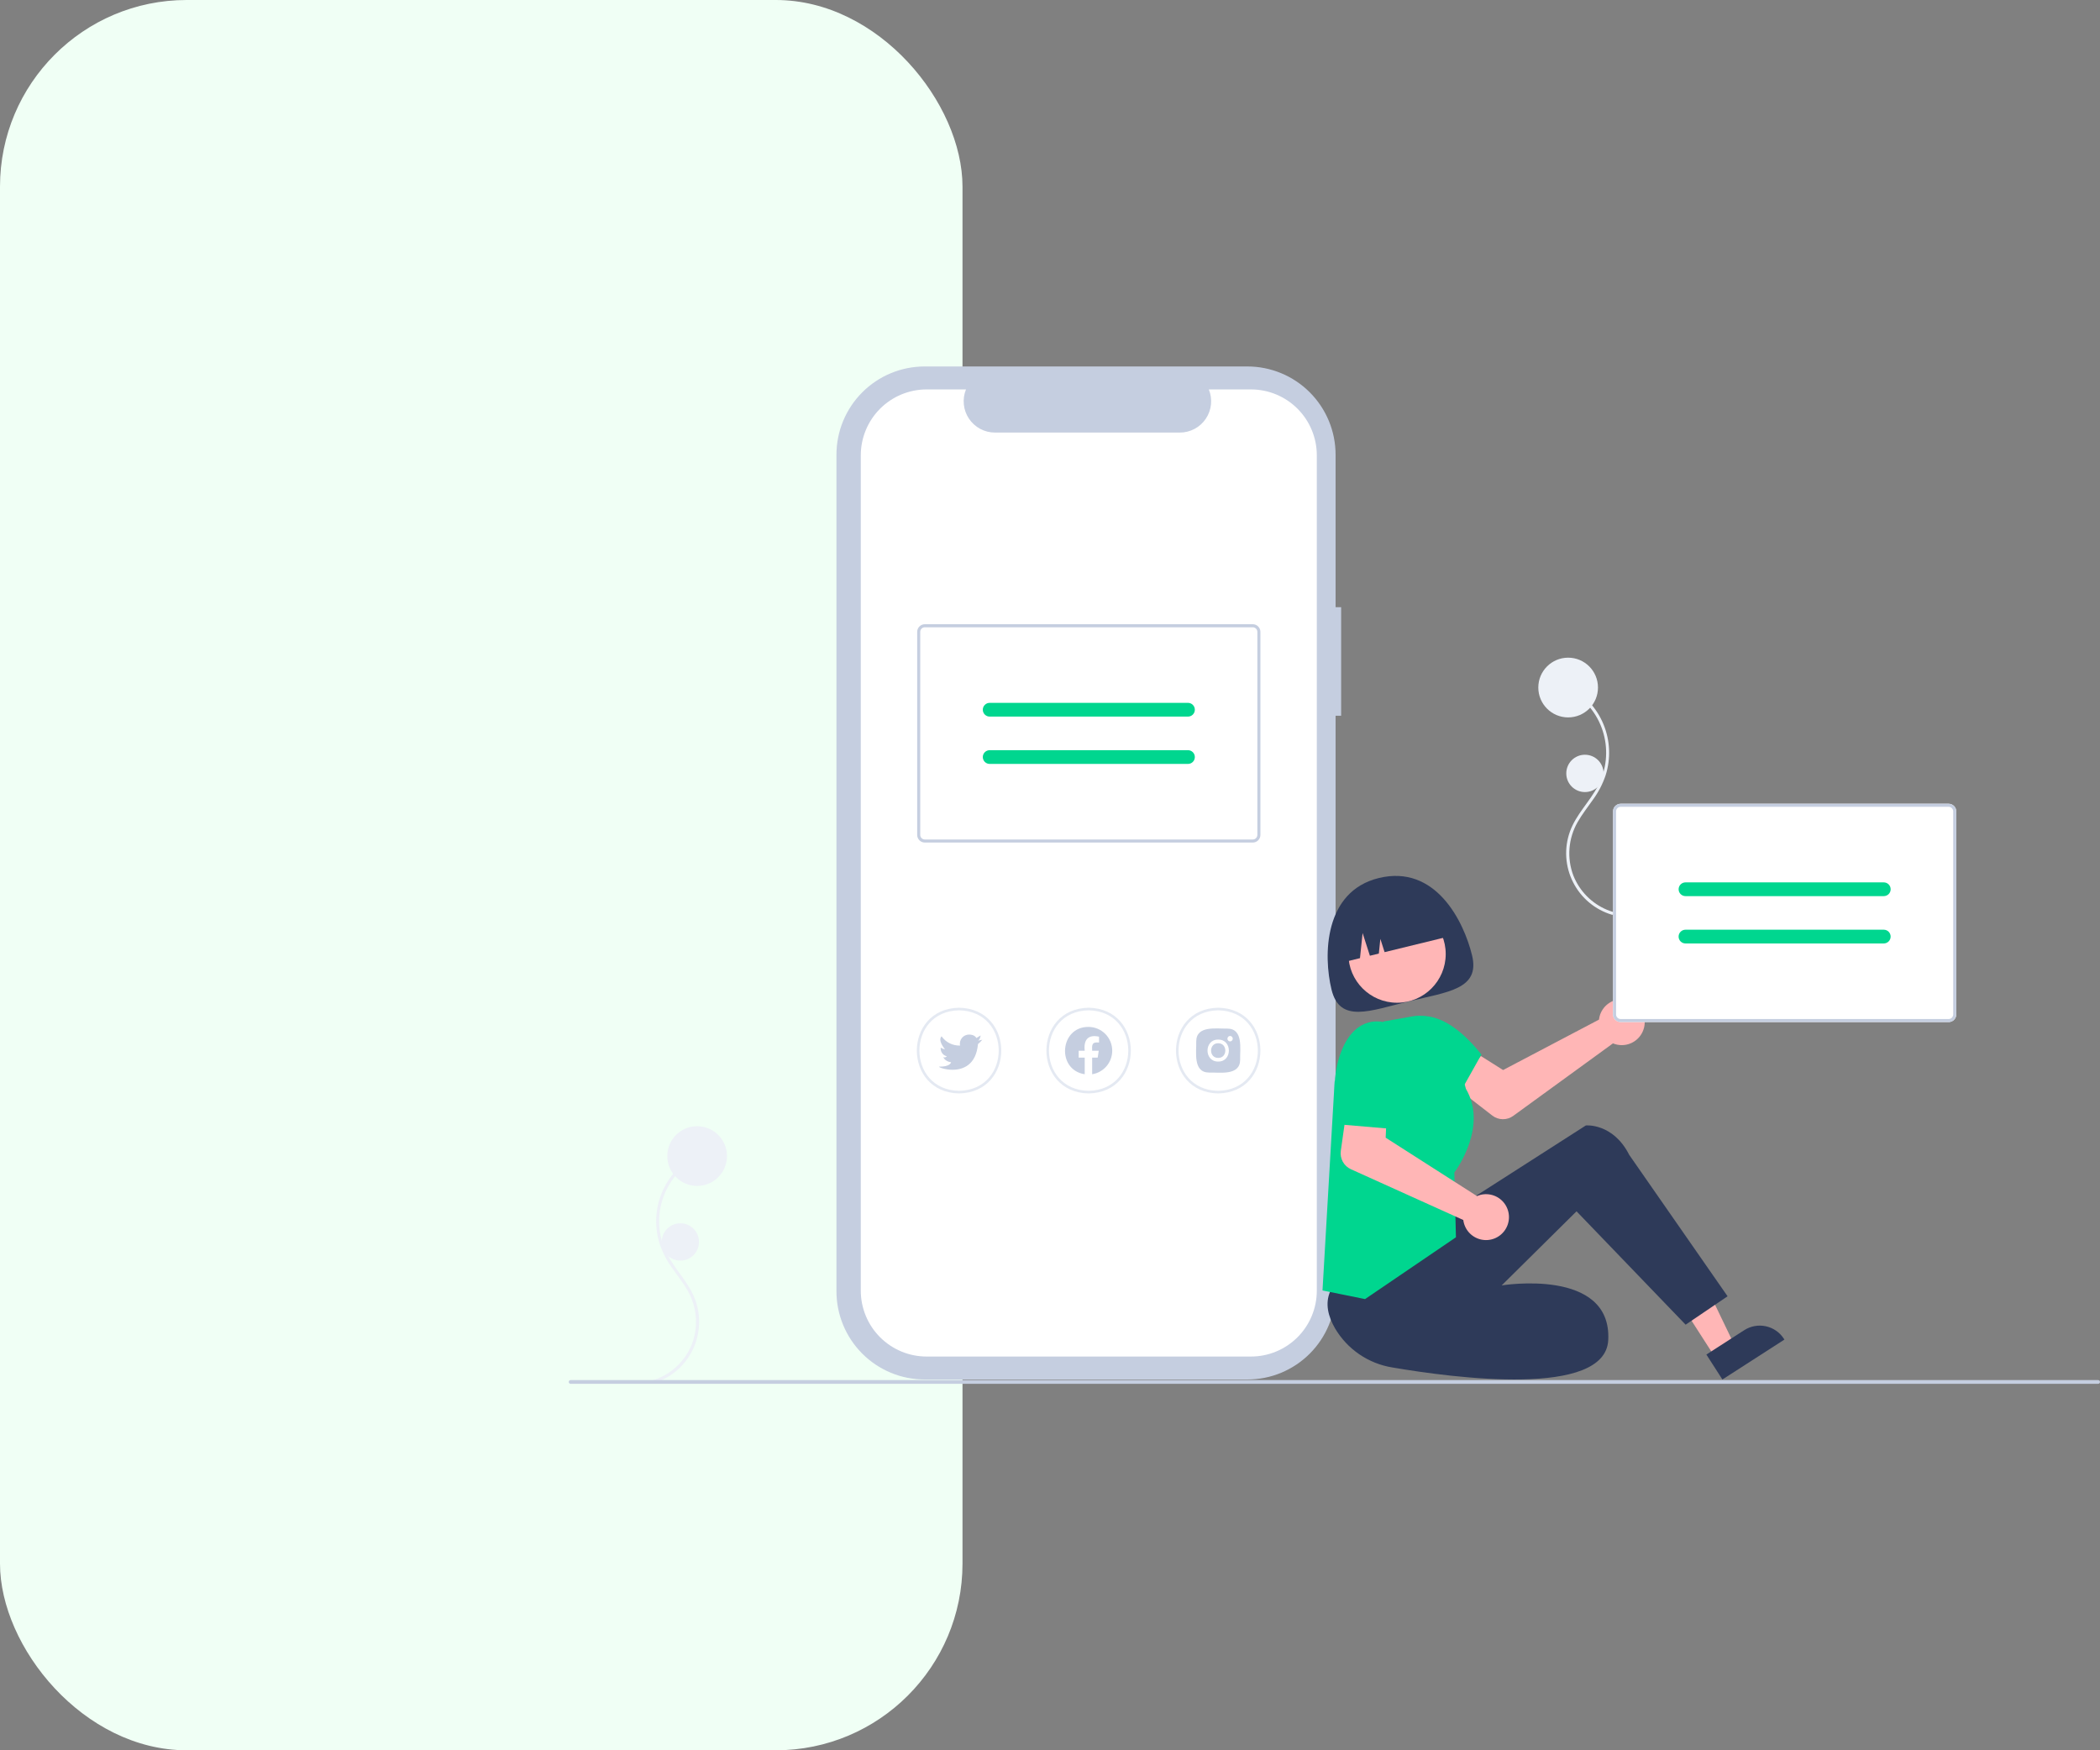 <svg width="270" height="225" viewBox="0 0 270 225" fill="none" xmlns="http://www.w3.org/2000/svg">
<rect x="0" y="0" width="270" height="225" fill="#808080" stroke="none"/>
<rect width="123.75" height="225" rx="24" fill="#F0FFF5"/>
<g clip-path="url(#clip0_354_2858)">
<path d="M84.004 177.823C85.076 177.502 86.071 176.967 86.93 176.25C87.788 175.532 88.492 174.647 88.997 173.649C89.503 172.651 89.801 171.56 89.872 170.443C89.943 169.326 89.787 168.206 89.412 167.151C88.62 164.917 86.828 163.27 85.759 161.188C84.712 159.145 84.467 156.784 85.073 154.57C85.68 152.356 87.092 150.45 89.033 149.226C89.256 149.085 89.485 148.953 89.72 148.832C89.941 148.717 89.745 148.382 89.524 148.497C87.521 149.537 85.95 151.253 85.089 153.34C84.227 155.427 84.13 157.751 84.816 159.903C85.194 161.02 85.74 162.072 86.436 163.023C87.105 163.98 87.837 164.898 88.415 165.916C89.008 166.951 89.365 168.104 89.459 169.293C89.553 170.483 89.382 171.678 88.958 172.793C88.566 173.777 87.982 174.673 87.239 175.427C86.496 176.182 85.611 176.781 84.634 177.188C84.394 177.288 84.149 177.373 83.901 177.449C83.853 177.464 83.813 177.497 83.789 177.541C83.764 177.585 83.759 177.637 83.772 177.685C83.785 177.734 83.817 177.775 83.86 177.801C83.904 177.827 83.955 177.834 84.004 177.823L84.004 177.823Z" fill="#EDF1F7"/>
<path d="M89.632 152.454C91.751 152.454 93.469 150.735 93.469 148.615C93.469 146.494 91.751 144.775 89.632 144.775C87.513 144.775 85.796 146.494 85.796 148.615C85.796 150.735 87.513 152.454 89.632 152.454Z" fill="#EDF1F7"/>
<path d="M87.474 162.053C88.799 162.053 89.872 160.978 89.872 159.653C89.872 158.328 88.799 157.253 87.474 157.253C86.15 157.253 85.076 158.328 85.076 159.653C85.076 160.978 86.15 162.053 87.474 162.053Z" fill="#EDF1F7"/>
<path d="M207.247 117.591C206.175 117.271 205.18 116.736 204.321 116.018C203.463 115.301 202.759 114.416 202.254 113.417C201.748 112.419 201.45 111.328 201.379 110.211C201.308 109.094 201.464 107.974 201.84 106.92C202.631 104.685 204.423 103.038 205.492 100.956C206.539 98.914 206.784 96.553 206.178 94.339C205.571 92.125 204.159 90.218 202.218 88.995C201.995 88.853 201.766 88.722 201.531 88.601C201.31 88.485 201.506 88.15 201.727 88.266C203.73 89.306 205.301 91.021 206.162 93.108C207.024 95.195 207.121 97.52 206.435 99.672C206.058 100.788 205.511 101.84 204.814 102.791C204.146 103.749 203.414 104.667 202.836 105.684C202.243 106.719 201.886 107.873 201.792 109.062C201.698 110.251 201.869 111.447 202.293 112.562C202.685 113.546 203.269 114.441 204.012 115.196C204.754 115.95 205.64 116.549 206.617 116.957C206.857 117.056 207.102 117.142 207.35 117.217C207.398 117.232 207.438 117.265 207.462 117.31C207.486 117.354 207.492 117.406 207.479 117.454C207.466 117.503 207.434 117.544 207.391 117.57C207.347 117.595 207.296 117.603 207.247 117.591H207.247Z" fill="#EDF1F7"/>
<path d="M201.619 92.223C203.738 92.223 205.455 90.504 205.455 88.383C205.455 86.263 203.738 84.544 201.619 84.544C199.5 84.544 197.782 86.263 197.782 88.383C197.782 90.504 199.5 92.223 201.619 92.223Z" fill="#EDF1F7"/>
<path d="M203.777 101.821C205.101 101.821 206.175 100.747 206.175 99.422C206.175 98.096 205.101 97.022 203.777 97.022C202.452 97.022 201.379 98.096 201.379 99.422C201.379 100.747 202.452 101.821 203.777 101.821Z" fill="#EDF1F7"/>
<path d="M172.433 78.056H171.718V58.454C171.718 56.965 171.425 55.489 170.855 54.113C170.285 52.736 169.45 51.486 168.397 50.432C167.345 49.379 166.095 48.543 164.719 47.973C163.344 47.403 161.87 47.109 160.381 47.109H118.881C115.874 47.109 112.99 48.305 110.864 50.432C108.738 52.56 107.544 55.445 107.544 58.454V165.991C107.544 167.48 107.837 168.956 108.407 170.332C108.977 171.709 109.812 172.959 110.864 174.013C111.917 175.066 113.167 175.902 114.542 176.472C115.918 177.042 117.392 177.336 118.881 177.336H160.381C163.388 177.336 166.271 176.14 168.397 174.013C170.523 171.885 171.718 168.999 171.718 165.991V92.009H172.433V78.056Z" fill="#C5CEE0"/>
<path d="M160.838 50.061H155.421C155.67 50.672 155.765 51.335 155.698 51.992C155.631 52.649 155.403 53.279 155.035 53.826C154.667 54.374 154.17 54.823 153.588 55.134C153.006 55.444 152.357 55.606 151.697 55.606H127.922C127.263 55.606 126.613 55.444 126.031 55.134C125.449 54.823 124.952 54.374 124.584 53.826C124.216 53.279 123.988 52.649 123.921 51.992C123.854 51.335 123.949 50.672 124.198 50.061H119.138C118.027 50.061 116.926 50.28 115.898 50.706C114.871 51.132 113.938 51.756 113.152 52.542C112.366 53.329 111.742 54.263 111.317 55.291C110.891 56.319 110.672 57.421 110.672 58.533V165.912C110.672 167.024 110.891 168.126 111.317 169.154C111.742 170.182 112.366 171.116 113.152 171.903C113.938 172.689 114.871 173.313 115.898 173.739C116.926 174.165 118.027 174.384 119.138 174.384H160.838C161.95 174.384 163.051 174.165 164.078 173.739C165.105 173.313 166.039 172.689 166.825 171.903C167.611 171.116 168.235 170.182 168.66 169.154C169.086 168.126 169.305 167.024 169.305 165.912V58.533C169.305 57.421 169.086 56.319 168.66 55.291C168.235 54.263 167.611 53.329 166.825 52.542C166.039 51.756 165.105 51.132 164.078 50.706C163.051 50.28 161.95 50.061 160.838 50.061Z" fill="white"/>
<path d="M156.625 140.562C149.388 140.432 149.39 129.671 156.625 129.542C163.861 129.672 163.86 140.433 156.625 140.562Z" fill="white"/>
<path d="M156.625 140.562C149.388 140.432 149.39 129.671 156.625 129.542C163.861 129.672 163.86 140.433 156.625 140.562ZM156.625 129.876C149.827 129.998 149.828 140.107 156.625 140.228C163.423 140.106 163.422 129.997 156.625 129.876Z" fill="#E4E9F2"/>
<path d="M157.801 132.228C156.443 132.267 153.804 131.781 153.802 133.876C153.841 135.234 153.356 137.876 155.449 137.877C156.806 137.838 159.446 138.324 159.447 136.229C159.408 134.871 159.894 132.229 157.801 132.228Z" fill="#C5CEE0"/>
<path d="M158.154 133.876C158.062 133.873 157.975 133.834 157.911 133.768C157.847 133.703 157.812 133.614 157.812 133.522C157.812 133.431 157.848 133.343 157.912 133.277C157.976 133.211 158.064 133.173 158.155 133.171C158.247 133.174 158.334 133.212 158.398 133.278C158.462 133.344 158.497 133.432 158.497 133.524C158.497 133.616 158.461 133.704 158.397 133.77C158.333 133.835 158.245 133.873 158.154 133.876Z" fill="white"/>
<path d="M156.625 134.111C157.846 134.093 157.846 136.012 156.625 135.994C155.404 136.011 155.404 134.093 156.625 134.111ZM156.625 133.64C154.794 133.613 154.794 136.491 156.625 136.464C158.456 136.491 158.456 133.613 156.625 133.64Z" fill="white"/>
<path d="M123.308 140.562C116.071 140.432 116.072 129.671 123.308 129.542C130.544 129.672 130.543 140.433 123.308 140.562Z" fill="white"/>
<path d="M123.308 140.562C116.071 140.432 116.072 129.671 123.308 129.542C130.544 129.672 130.543 140.433 123.308 140.562ZM123.308 129.876C116.51 129.998 116.511 140.107 123.308 140.228C130.105 140.106 130.104 129.997 123.308 129.876Z" fill="#E4E9F2"/>
<path d="M126.297 133.662C126.126 133.862 125.94 134.048 125.74 134.22C125.493 136.909 123.815 137.52 122.467 137.52C121.499 137.52 120.7 137.205 120.727 137.118C122.164 137.152 122.287 136.561 122.287 136.561C121.452 136.438 121.284 135.892 121.284 135.892C121.359 135.932 121.446 135.942 121.528 135.922C121.61 135.901 121.682 135.851 121.729 135.781C121.484 135.725 121.269 135.579 121.125 135.373C120.981 135.167 120.919 134.915 120.951 134.665C121.111 134.782 121.299 134.855 121.496 134.878C121.396 134.755 120.552 133.744 121.06 133.22C121.327 133.599 121.683 133.906 122.097 134.113C122.512 134.321 122.971 134.422 123.434 134.409C123.399 134.238 123.403 134.062 123.444 133.893C123.485 133.723 123.564 133.565 123.674 133.43C123.783 133.295 123.922 133.185 124.079 133.11C124.235 133.034 124.407 132.994 124.581 132.993C125.361 132.993 125.529 133.44 125.529 133.44L126.086 133.105C126.075 133.105 126.019 133.662 125.74 133.774L126.297 133.662Z" fill="#C5CEE0"/>
<path d="M139.966 140.562C132.73 140.432 132.731 129.671 139.966 129.542C147.203 129.672 147.202 140.433 139.966 140.562Z" fill="white"/>
<path d="M139.966 140.562C132.73 140.432 132.731 129.671 139.966 129.542C147.203 129.672 147.201 140.433 139.966 140.562ZM139.966 129.876C133.168 129.998 133.169 140.107 139.966 140.228C146.764 140.106 146.763 129.997 139.966 129.876Z" fill="#E4E9F2"/>
<path d="M143 135.07C143 135.799 142.74 136.504 142.267 137.059C141.794 137.613 141.139 137.981 140.42 138.095V135.956H141.132L141.268 135.07H140.42C140.391 134.333 140.362 133.919 141.304 134.018V133.265C139.894 132.955 139.306 133.67 139.464 135.07H138.687V135.956H139.464V138.094C135.808 137.531 136.238 131.995 139.941 132.01C140.752 132.01 141.53 132.332 142.104 132.906C142.678 133.48 143 134.258 143 135.07V135.07Z" fill="#C5CEE0"/>
<path d="M161.072 108.31H118.904C118.644 108.31 118.395 108.206 118.211 108.023C118.027 107.839 117.924 107.589 117.924 107.329V81.225C117.924 80.965 118.027 80.716 118.211 80.532C118.395 80.348 118.644 80.244 118.904 80.244H161.072C161.332 80.244 161.582 80.348 161.765 80.532C161.949 80.716 162.053 80.965 162.053 81.225V107.329C162.053 107.589 161.949 107.839 161.765 108.023C161.582 108.206 161.332 108.31 161.072 108.31Z" fill="white"/>
<path d="M161.072 108.31H118.904C118.644 108.31 118.395 108.206 118.211 108.023C118.027 107.839 117.924 107.589 117.924 107.329V81.225C117.924 80.965 118.027 80.716 118.211 80.532C118.395 80.348 118.644 80.244 118.904 80.244H161.072C161.332 80.244 161.582 80.348 161.765 80.532C161.949 80.716 162.053 80.965 162.053 81.225V107.329C162.053 107.589 161.949 107.839 161.765 108.023C161.582 108.206 161.332 108.31 161.072 108.31ZM118.904 80.637C118.748 80.637 118.599 80.699 118.488 80.809C118.378 80.92 118.316 81.069 118.316 81.225V107.329C118.316 107.485 118.378 107.635 118.488 107.745C118.599 107.855 118.748 107.918 118.904 107.918H161.072C161.228 107.918 161.378 107.855 161.488 107.745C161.599 107.635 161.661 107.485 161.661 107.329V81.225C161.661 81.069 161.599 80.92 161.488 80.809C161.378 80.699 161.228 80.637 161.072 80.637H118.904Z" fill="#C5CEE0"/>
<path d="M152.737 92.118H127.24C127.006 92.118 126.783 92.024 126.618 91.859C126.453 91.693 126.36 91.469 126.36 91.235C126.36 91.001 126.453 90.777 126.618 90.612C126.783 90.446 127.006 90.353 127.24 90.352H152.737C152.853 90.352 152.968 90.374 153.075 90.418C153.183 90.463 153.281 90.528 153.363 90.61C153.445 90.692 153.51 90.789 153.555 90.897C153.599 91.004 153.622 91.119 153.622 91.235C153.622 91.352 153.599 91.467 153.555 91.574C153.51 91.681 153.445 91.779 153.363 91.861C153.281 91.943 153.183 92.008 153.075 92.052C152.968 92.096 152.853 92.119 152.737 92.118Z" fill="#00D68F"/>
<path d="M152.737 98.202H127.24C127.006 98.202 126.783 98.108 126.618 97.943C126.453 97.777 126.36 97.553 126.36 97.319C126.36 97.085 126.453 96.861 126.618 96.696C126.783 96.53 127.006 96.437 127.24 96.436H152.737C152.853 96.436 152.968 96.458 153.075 96.502C153.183 96.547 153.281 96.612 153.363 96.694C153.445 96.776 153.51 96.873 153.555 96.981C153.599 97.088 153.622 97.203 153.622 97.319C153.622 97.436 153.599 97.55 153.555 97.658C153.51 97.765 153.445 97.863 153.363 97.945C153.281 98.027 153.183 98.092 153.075 98.136C152.968 98.18 152.853 98.203 152.737 98.202Z" fill="#00D68F"/>
<path d="M205.673 130.614C205.632 130.765 205.604 130.918 205.587 131.072L193.255 137.554L190.391 135.749L187.105 139.718L191.864 143.405C192.248 143.703 192.719 143.868 193.205 143.876C193.691 143.883 194.167 143.733 194.56 143.447L207.382 134.126C207.935 134.356 208.544 134.412 209.13 134.287C209.715 134.162 210.249 133.861 210.66 133.425C211.07 132.989 211.339 132.439 211.429 131.846C211.519 131.254 211.427 130.648 211.165 130.11C210.903 129.571 210.483 129.125 209.961 128.831C209.439 128.537 208.841 128.409 208.244 128.464C207.648 128.518 207.083 128.754 206.623 129.138C206.164 129.522 205.832 130.037 205.673 130.614Z" fill="#FFB6B6"/>
<path d="M220.541 174.531L223.014 172.939L218.057 162.638L214.408 164.987L220.541 174.531Z" fill="#FFB6B6"/>
<path d="M219.391 174.129L224.261 170.995L224.261 170.995C225.084 170.465 226.084 170.285 227.04 170.492C227.996 170.7 228.831 171.28 229.36 172.103L229.425 172.204L221.452 177.335L219.391 174.129Z" fill="#2E3A59"/>
<path d="M184.916 156.837L203.897 144.676C203.897 144.676 207.384 144.339 209.477 148.467L222.119 166.638L216.725 170.29L202.698 155.714L193.072 165.24C193.072 165.24 207.254 162.913 206.774 172.272C206.394 179.699 186.984 177.151 178.987 175.783C177.469 175.535 176.023 174.955 174.753 174.086C173.484 173.216 172.421 172.077 171.64 170.75C170.782 169.261 170.321 167.571 171.042 165.974C172.963 161.713 184.916 156.837 184.916 156.837Z" fill="#2E3A59"/>
<path d="M175.506 167L170.036 165.892L171.595 139.026L177.889 131.312L181.639 130.648C182.757 130.445 183.91 130.669 184.87 131.277C185.83 131.885 186.527 132.832 186.822 133.93L188.475 139.972C191.279 144.724 187.351 150.233 186.988 150.723L187.192 159.055L175.506 167Z" fill="#00D68F"/>
<path d="M180.599 132.365L180.946 131.136C180.946 131.136 184.713 128.358 190.468 135.557L187.71 140.476L181.715 140.236L180.599 132.365Z" fill="#00D68F"/>
<path d="M189.263 122.803C190.33 127.181 186.125 127.506 181.135 128.724C176.146 129.942 172.263 131.591 171.196 127.214C170.129 122.837 170.214 114.596 177.272 112.873C184.573 111.091 188.196 118.426 189.263 122.803Z" fill="#2E3A59"/>
<path d="M179.621 128.902C183.076 128.902 185.878 126.099 185.878 122.641C185.878 119.183 183.076 116.379 179.621 116.379C176.165 116.379 173.364 119.183 173.364 122.641C173.364 126.099 176.165 128.902 179.621 128.902Z" fill="#FFB6B6"/>
<path d="M172.452 123.758L174.856 123.171L175.192 119.941L176.129 122.861L177.278 122.58L177.474 120.696L178.02 122.399L186.559 120.315C186.353 119.469 185.982 118.672 185.468 117.97C184.955 117.268 184.308 116.674 183.564 116.221C182.821 115.769 181.996 115.468 181.136 115.335C180.277 115.202 179.399 115.24 178.554 115.446L177.317 115.748C176.472 115.954 175.676 116.325 174.974 116.84C174.272 117.354 173.678 118.001 173.227 118.745C172.775 119.489 172.474 120.314 172.341 121.175C172.208 122.035 172.246 122.913 172.452 123.758Z" fill="#2E3A59"/>
<path d="M250.538 131.389H208.37C208.11 131.389 207.861 131.286 207.677 131.102C207.493 130.918 207.39 130.668 207.389 130.408V104.305C207.39 104.044 207.493 103.795 207.677 103.611C207.861 103.427 208.11 103.324 208.37 103.323H250.538C250.798 103.324 251.047 103.427 251.231 103.611C251.415 103.795 251.519 104.044 251.519 104.305V130.408C251.519 130.668 251.415 130.918 251.231 131.102C251.047 131.286 250.798 131.389 250.538 131.389Z" fill="white"/>
<path d="M250.538 131.389H208.37C208.11 131.389 207.861 131.286 207.677 131.102C207.493 130.918 207.39 130.668 207.389 130.408V104.305C207.39 104.044 207.493 103.795 207.677 103.611C207.861 103.427 208.11 103.324 208.37 103.323H250.538C250.798 103.324 251.047 103.427 251.231 103.611C251.415 103.795 251.519 104.044 251.519 104.305V130.408C251.519 130.668 251.415 130.918 251.231 131.102C251.047 131.286 250.798 131.389 250.538 131.389ZM208.37 103.716C208.214 103.716 208.065 103.778 207.954 103.888C207.844 103.999 207.782 104.148 207.782 104.305V130.408C207.782 130.564 207.844 130.714 207.954 130.824C208.065 130.935 208.214 130.997 208.37 130.997H250.538C250.694 130.997 250.844 130.935 250.954 130.824C251.064 130.714 251.126 130.564 251.127 130.408V104.305C251.126 104.148 251.064 103.999 250.954 103.888C250.844 103.778 250.694 103.716 250.538 103.716H208.37Z" fill="#C5CEE0"/>
<path d="M242.203 115.197H216.706C216.59 115.197 216.475 115.175 216.367 115.13C216.26 115.086 216.163 115.021 216.081 114.939C215.999 114.857 215.933 114.759 215.889 114.652C215.845 114.545 215.822 114.43 215.822 114.314C215.822 114.198 215.845 114.083 215.889 113.976C215.933 113.868 215.999 113.771 216.081 113.689C216.163 113.607 216.26 113.542 216.367 113.497C216.475 113.453 216.59 113.43 216.706 113.431H242.203C242.437 113.431 242.661 113.524 242.827 113.689C242.992 113.855 243.085 114.08 243.085 114.314C243.085 114.548 242.992 114.773 242.827 114.938C242.661 115.104 242.437 115.197 242.203 115.197Z" fill="#00D68F"/>
<path d="M242.203 121.282H216.706C216.589 121.282 216.474 121.259 216.367 121.215C216.259 121.171 216.162 121.106 216.079 121.024C215.997 120.942 215.932 120.845 215.887 120.737C215.842 120.63 215.82 120.515 215.82 120.398C215.82 120.282 215.842 120.167 215.887 120.06C215.932 119.952 215.997 119.855 216.079 119.773C216.162 119.691 216.259 119.626 216.367 119.581C216.474 119.537 216.589 119.515 216.706 119.515H242.203C242.436 119.516 242.66 119.61 242.824 119.775C242.989 119.941 243.082 120.165 243.082 120.398C243.082 120.632 242.989 120.856 242.824 121.022C242.66 121.187 242.436 121.281 242.203 121.282Z" fill="#00D68F"/>
<path d="M190.336 153.603C190.186 153.643 190.039 153.694 189.897 153.756L178.158 146.251L178.305 142.868L173.231 141.979L172.39 147.944C172.322 148.425 172.412 148.916 172.647 149.343C172.881 149.769 173.248 150.107 173.691 150.307L188.136 156.829C188.211 157.424 188.464 157.982 188.863 158.429C189.262 158.875 189.787 159.19 190.369 159.331C190.951 159.472 191.562 159.432 192.121 159.217C192.68 159.001 193.16 158.621 193.497 158.126C193.835 157.631 194.014 157.045 194.01 156.446C194.007 155.847 193.821 155.263 193.478 154.772C193.135 154.281 192.651 153.906 192.089 153.698C191.528 153.489 190.917 153.456 190.336 153.603H190.336Z" fill="#FFB6B6"/>
<path d="M178.838 132.538L177.954 131.422C177.954 131.422 174.401 130.277 172.483 135.077C170.565 139.876 172.363 144.555 172.363 144.555L180.756 145.275L181.356 137.476L178.838 132.538Z" fill="#00D68F"/>
<path d="M269.76 177.891H73.365C73.301 177.891 73.24 177.865 73.195 177.82C73.15 177.775 73.125 177.714 73.125 177.651C73.125 177.587 73.15 177.526 73.195 177.481C73.24 177.436 73.301 177.411 73.365 177.411H269.76C269.824 177.411 269.885 177.436 269.93 177.481C269.975 177.526 270 177.587 270 177.651C270 177.714 269.975 177.775 269.93 177.82C269.885 177.865 269.824 177.891 269.76 177.891Z" fill="#C5CEE0"/>
</g>
<defs>
<clipPath id="clip0_354_2858">
<rect width="196.875" height="130.781" fill="white" transform="translate(73.125 47.109)"/>
</clipPath>
</defs>
</svg>
